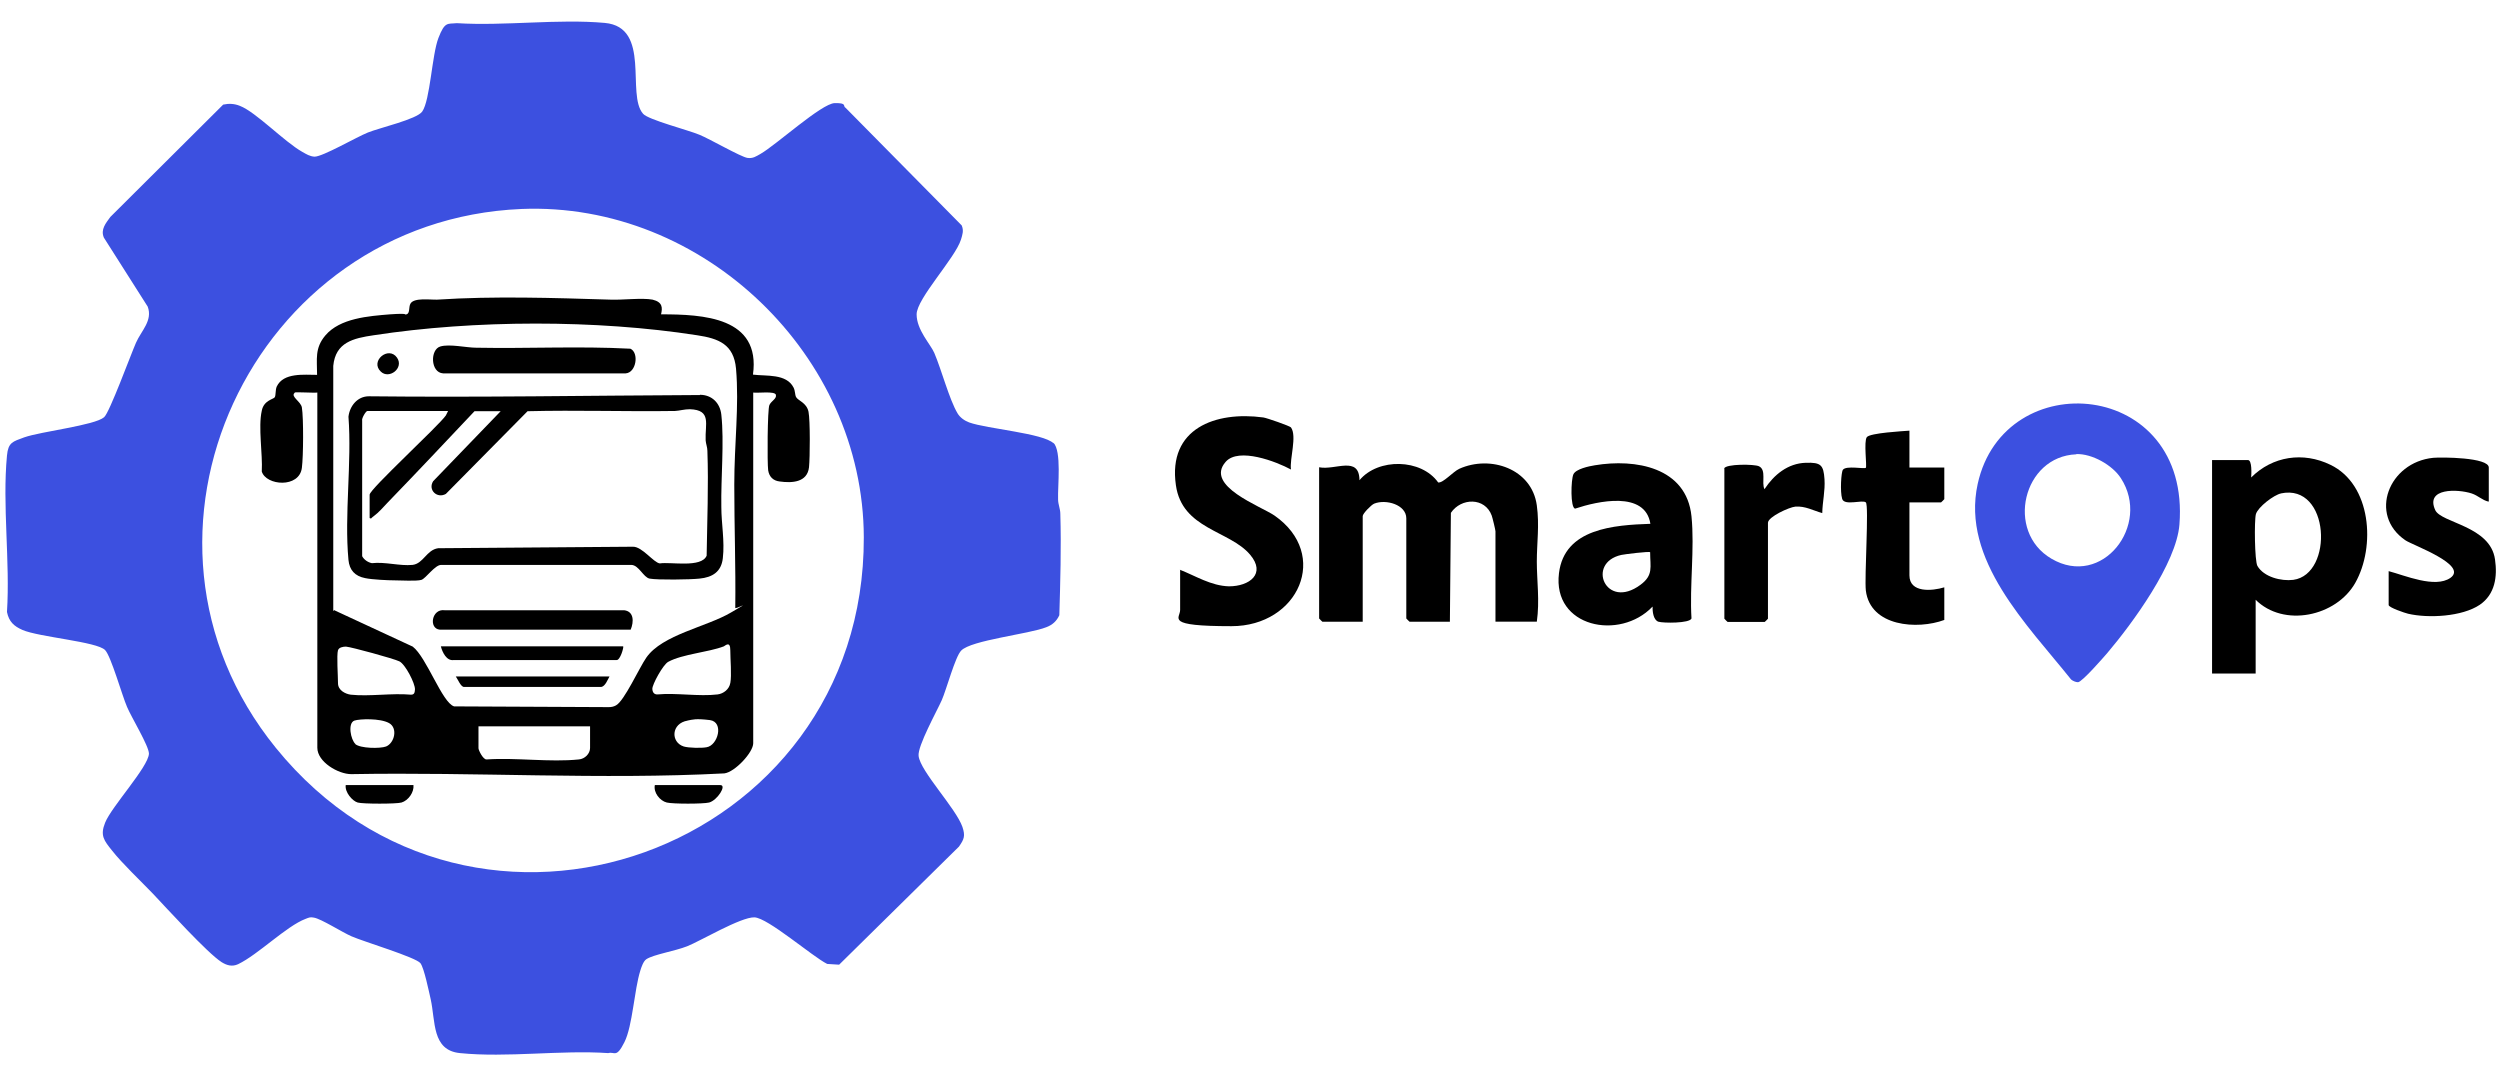<?xml version="1.0" encoding="UTF-8"?>
<svg id="Capa_1" xmlns="http://www.w3.org/2000/svg" version="1.1" viewBox="0 0 1003.7 437">
  <!-- Generator: Adobe Illustrator 29.1.0, SVG Export Plug-In . SVG Version: 2.1.0 Build 142)  -->
  <defs>
    <style>
      .st0 {
        fill: #3c50e0;
      }
    </style>
  </defs>
  <path d="M118.2,157.8c-1.5,1.5,2.6,3.4,3,5.8.7,4.3.6,19.7,0,24.2-1,8.3-14.4,7.2-16.1,1.5.4-7.1-1.5-17.8,0-24.4.8-4.2,4.7-4.6,5.2-5.4s.2-2.9.8-4.3c2.7-5.7,11-4.7,16.2-4.7,0-6.3-1-10.7,3.3-15.8,5.9-7,17.5-7.8,26-8.5,8.6-.6,5.1.4,6.6,0s.8-3,1.6-4.3c1.4-2.5,8-1.5,10.7-1.6,23-1.5,46.6-.7,69.6,0,4.7.2,12.7-.8,16.9,0,4.1,1,4,3.3,3.4,5.9,16.9,0,40.1,1.1,36.9,24.2,5.3.7,13.4-.5,16.3,5.2.7,1.4.5,2.8,1,3.8.8,1.5,4.2,2.2,5,5.9.7,3.5.6,18.4.2,22.3-.7,6.1-6.8,6.4-11.8,5.7-2.6-.3-4.2-1.9-4.6-4.5-.4-2.9-.3-24.5.5-26.2s3-2.5,2.6-4.1-7.4-.6-9.1-.9v140.8c0,3.7-7.4,11.6-11.6,12.1-49.7,2.6-99.9-.6-149.8.3-5.2,0-13.6-4.9-13.6-10.6v-142.6c-1.4.2-8.8-.3-9.1,0h0v.2h0ZM134,244.9l31.7,14.7c5.6,4.3,11.8,22.5,16.6,24l62.1.3c1.1,0,2-.2,2.9-.7,3.3-1.7,9.4-15.2,12.2-19.2,6.4-9.2,24.2-12.3,34-18.1,9.8-5.7,1.4-.9,1.7-1.9.2-16.5-.4-32.8-.4-49.4s2-31.5.7-46.6c-.9-9.8-7-12.1-15.6-13.4-40.5-6.3-89.5-6.2-129.9,0-8.1,1.2-15.3,2.8-16.2,12.3v98.4h.2v-.4h0ZM135.7,261c-.6,2.1,0,10.4,0,13.3s3,4.3,5.1,4.6c7.5.8,16.6-.7,24.2,0,1.4,0,1.5-.9,1.6-2.1.1-2.4-3.9-10.2-6.3-11.3-2.3-1.1-19.1-5.7-21.4-5.9-1.1,0-2.9.3-3.2,1.5h0ZM293.2,274.3c.6-3.3,0-9.6,0-13.3s-1.9-1.9-2.6-1.5c-6.3,2.4-16.6,3.1-22.3,6.2-2.1,1.1-6.5,9.2-6.4,10.9s1,2.2,2,2.2c7.7-.7,16.7.9,24.2,0,2.4-.3,4.7-2.1,5.1-4.6h0ZM142.6,298.7c2,1.8,10,1.9,12.4,1,3.4-1.4,4.8-7.4,1.2-9.4s-11.8-1.7-13.9-1c-2.8,1-1.5,7.7.4,9.4h0ZM276.1,289.3c-6.7,1.1-6.9,8.7-1.6,10.4,2,.6,7.2.7,9.2.3,4.5-.7,7.1-10.1,1.3-10.9-5.8-.7-6.9-.2-9,.2h.1ZM236.9,291.6h-44.8v8.8c0,.8,1.9,4.7,3.3,4.5,11.8-.8,25.4,1.2,37,0,2.4-.2,4.5-2.3,4.5-4.6v-8.8h0Z"/>
  <path d="M166,315.2c.3,2.9-2.1,6.2-4.8,7-2,.6-15.6.6-17.6,0-2.1-.6-5.2-4.1-4.8-7h27.2Z"/>
  <path d="M262.9,315.2h26.3c2.7,0-1.2,6.1-4.5,7-2.5.6-14.5.6-17,0-2.8-.7-5.4-4-4.8-7h0Z"/>
  <path d="M281,158.5c4.8,0,8.1,3.3,8.6,8,1.2,11-.2,25.5,0,37,0,6.7,1.4,13.8.6,20.6-.6,5.5-4.2,7.7-9.4,8.2-3.7.4-16.7.6-20,0-2.5-.5-4.3-5.4-7.3-5.5h-76.4c-2.5,0-6.1,5.4-7.9,6-1.9.6-8.4.2-10.8.2s-9.1-.3-11.8-.9c-4.1-.8-6.3-3.2-6.7-7.3-1.7-18.1,1.4-39.1,0-57.5.5-4.3,3.6-8.2,8.2-8.2,44.2.5,88.7-.3,132.9-.5h0ZM201.1,165.1h-10.6c-11.6,12.3-23.1,24.5-34.8,36.6-1.5,1.6-3.8,4.2-5.5,5.4s-.8,1.2-1.8.9v-9.4c0-2.2,27.6-27.5,30.6-31.8l.9-1.8h-32.4c-.6,0-2.4,3-2.1,3.9v54.4c.8,1.5,2.4,2.5,3.9,2.8,5.4-.6,11.2,1.2,16.3.7,4.4-.5,5.6-6,10.3-6.7l78.2-.6c3.7-.1,8.3,6.4,10.8,6.7,4.4-.7,16.7,1.9,18.8-3.1.2-14,.8-28.1.3-42.1,0-1.4-.6-2.8-.7-4.2-.3-6.5,2.5-12.2-6.3-12.5-2.3,0-4.1.6-6,.7-19.7.3-39.5-.4-59.2.1l-32.8,33.2c-3.5,2-7.3-1.6-5.1-5.1l27.2-28.2h0Z"/>
  <path d="M176.8,139.1c3.7-1.1,10.5.5,14.4.5,20.6.4,41.4-.7,61.9.4,3.5,1.6,2.4,9.6-1.9,9.9h-73.3c-5.1-.3-5.3-9.6-1.1-10.8h0Z"/>
  <path d="M253.1,252.8h-76.5c-4.6-.4-3.3-8.5,1.9-7.8h72.1c4,.5,3.9,4.7,2.6,7.8h-.1Z"/>
  <path d="M250.2,259.5c.3.3-1.2,5.7-2.7,5.5h-65.4c-2.8.4-4.5-3.1-5.1-5.5h73.3-.1Z"/>
  <path d="M244.7,271.6c-.8,1.4-1.7,3.9-3.3,4.2h-55.1c-1.3,0-2.5-3.1-3.3-4.2h61.8,0Z"/>
  <path d="M152.9,149.2c-4.5-4.2,3.1-10.5,6.5-5.6,2.9,4.2-3.2,8.8-6.5,5.6Z"/>
  <path class="st0" d="M422.9,177.7c3.4,3.4,1.7,17.4,1.9,22.8,0,2,.9,3.8.9,5.8.4,13.5,0,27.2-.4,40.7-1.1,2.4-2.8,3.9-5.2,4.8-7,2.8-30.2,5.2-34.2,9.4-2.4,2.4-5.9,15.6-7.8,19.9s-9.8,18.5-9.3,22.4c.7,6.2,15,21,17.6,28.5,1.2,3.6.7,4.9-1.4,7.9l-48.1,47.4-4.8-.3c-6-3-23.8-18.5-29.2-18.7s-21.9,9.6-27,11.6-13.5,3.3-16.4,5.2c-1.2.8-2,3.2-2.4,4.5-2.5,7.9-3.1,22.2-6.4,28.8s-3.9,3.7-6.5,4.4c-19-1.3-40.7,1.9-59.5,0-11.4-1.1-9.8-12.8-11.8-21.7-.7-3-2.6-12.4-4.1-14.4-1.9-2.4-22.7-8.6-27.7-10.8-3.7-1.6-12.1-7-15.1-7.5-1.5-.3-2,0-3.3.5-7.7,2.9-19,14.3-27.1,18.2-2.4,1.1-4.5.5-6.6-.8-5.8-3.7-21.9-21.5-27.7-27.6-4.8-5-12.3-12.1-16.3-17.2-3.2-4-4.9-6-2.8-11.2,2.6-6.5,17.3-22.3,17.6-27.7,0-3.1-7.1-14.7-8.8-18.8-2-4.6-6.4-20.3-8.8-22.8-3.2-3.4-26.6-5.2-33.2-8.1-3.4-1.5-5.4-3.3-6.2-7.2,1.3-20.2-1.9-42.9,0-62.8.5-5.3,2.3-5.6,6.9-7.3,6.8-2.4,28.3-4.8,32.1-8.1,2.2-1.9,10.6-24.9,12.8-29.9,2.1-4.8,6.8-8.9,4.7-14.5l-17.6-27.7c-1.4-3.3.8-5.8,2.6-8.3l45.3-45.1c2.3-.5,4.5-.4,6.7.5,6.5,2.5,17.8,14.4,25.1,18.5,1.6.9,3,1.8,4.9,1.9,3.3,0,16.7-7.8,21.4-9.7s19.6-5.3,21.8-8.4c3.2-4.5,3.9-22.7,6.5-29.5s3.7-5.6,7.4-6c19.1,1.2,40.6-1.8,59.4-.1s8.5,28.8,15.4,36.5c2.1,2.4,18.1,6.5,22.6,8.4,4.2,1.7,16.6,8.9,19.3,9.3,2.2.3,3.4-.6,5.2-1.6,6.3-3.6,24.6-20.3,29.8-20.4s3.1,1.2,4.4,1.9l46.6,47.2c.9,2.1.3,3.7-.3,5.7-2.3,7.4-17.8,23.7-17.8,30s5.6,12,7.1,15.5c2.9,6.8,6,18.6,9.3,24.2,1,1.7,2.8,3,4.7,3.7,7.2,2.6,29.7,4.3,33.9,8.4v-.3h-.1ZM209.4,83.9c-108.1,4.5-167.6,131.3-98.7,216.3,79.8,98.4,236.5,41.6,236.1-84.5-.2-72.8-64.3-134.8-137.5-131.8,0,0,.1,0,.1,0Z"/>
  <path class="st0" d="M831.5,272.8c-17.4-21.8-44.2-48-37.5-78.5,10.6-48.3,85.6-42.1,81,16.3-1.2,15.5-18.8,39.6-28.9,51.5-1.8,2.1-10.1,11.6-11.8,11.8-.9,0-2.1-.5-2.8-1.1h0ZM833.6,182.4c-21.4.8-28.6,31-10,41.9,20.4,12,40.1-13.5,27.9-32.3-3.4-5.3-11.6-9.9-17.9-9.7h0Z"/>
  <path d="M529.6,187.6c6.5,1.3,16.1-4.8,16.2,5.2,7.5-9,24.8-8.7,31.6.9,2,.3,5.9-4.3,8.5-5.5,12.5-5.6,29.1,0,31.1,14.7,1.1,8,0,15.1,0,22.6s1.2,15.8,0,24.1h-16.6v-36.3c0-.5-1.2-5.5-1.5-6.3-2.7-7.4-12.3-7.2-16.4-1.1l-.4,43.7h-16.2s-1.3-1.2-1.3-1.3v-40.2c0-5.5-8.2-7.8-12.9-5.9-1.2.5-4.6,4-4.6,5v42.4h-16.2s-1.3-1.2-1.3-1.3v-60.8h0Z"/>
  <path d="M905.6,240.7v29.7h-17.5v-85.7h14.4c1.7,0,1.4,5.6,1.3,7,8.6-8.6,20.9-10.4,31.8-5.1,16.5,7.9,18.2,32.9,10,47.4-7.6,13.5-28.8,18.1-40.1,6.7h0ZM915.8,198.1c-2.9.6-9.2,5.4-10.1,8.3-.7,2.6-.5,18.8.6,20.8,2.6,4.5,9.6,6.2,14.4,5.6,16.3-2.2,14.8-38.9-5-34.7h0Z"/>
  <path d="M473.6,228.7c6.4,2.5,12.6,6.5,19.8,6.7,8.2,0,15-5,8.5-12.7-8.3-9.8-27.3-10.2-29.8-27.9-3.3-22.8,15.9-29.8,35.1-27.2,1.4.2,10.6,3.4,11.1,4,2.5,3.5-.6,12.7,0,16.9-5.9-3.2-21-9-26.2-3.1-8.6,9.7,14.1,17.8,19.6,21.6,22.4,15.6,9.7,44.4-17.3,44.4s-20.6-3.1-20.6-6.5v-16.2h-.2,0Z"/>
  <path d="M663.4,243.6c-13.1,13.7-40.2,8.3-37.5-13.5,2.2-18,22.2-19.3,36.7-19.8-2.1-13.4-21.2-9.1-30.2-6.1-2-.2-1.7-11.7-.7-13.8s6.1-3.2,8.6-3.6c16.2-2.7,36.8.7,38.8,20.5,1.3,12.9-.8,27.9,0,41-.7,2-11.4,1.9-13.3,1.3-2-.7-2.4-4.1-2.3-6h0ZM662.5,221.7c-.4-.4-10.3.8-11.6,1.1-14.2,3.2-6.2,22.3,7.7,12,5.3-3.9,3.9-7.1,3.9-13.1h0Z"/>
  <path d="M999.1,201.4c-2.6-.6-4.1-2.4-6.8-3.3-5.6-1.8-18.7-2.3-14.6,6.7,2.4,5.2,22.1,6.3,24,19.8,1,7,0,14-6.1,18.2-7.1,4.8-20.7,5.5-28.8,3.6-1.3-.3-7.8-2.5-7.8-3.5v-13.6c6.5,1.7,18.6,7,24.8,2.7,7.3-5.2-15.2-13.1-18.1-15.1-14.9-10.2-6.7-31.3,11.2-33.1,3.3-.3,22.3-.2,22.3,3.9v13.6h-.1Z"/>
  <path d="M766.6,172.8v14.9h14v12.7s-1.2,1.3-1.3,1.3h-12.7v29.3c0,7.1,9.1,6.3,14,4.8v13.1c-10.8,4-29.7,2.7-31.5-11.8-.6-5.2,1.3-34.2,0-35.4s-8.6,1.5-9.5-1.4-.4-10.9.3-11.7c1.3-1.8,8.7-.2,9.2-.8s-.9-10.6.4-12.3,14.6-2.4,17.1-2.6h0Z"/>
  <path d="M692.2,188.1c.6-1.9,12.2-1.8,14-.9,3.1,1.5.9,6.6,2.2,9.2,3.8-5.8,9.4-10.4,16.6-10.6,6.1-.2,7.1.9,7.5,6.6.3,4.8-.8,8.9-.9,13.6-3.6-1-6.8-2.9-10.8-2.6-2.4.2-11,4.1-11,6.5v38.5s-1.2,1.3-1.3,1.3h-14.9s-1.3-1.2-1.3-1.3v-60.3h0Z"/>
</svg>